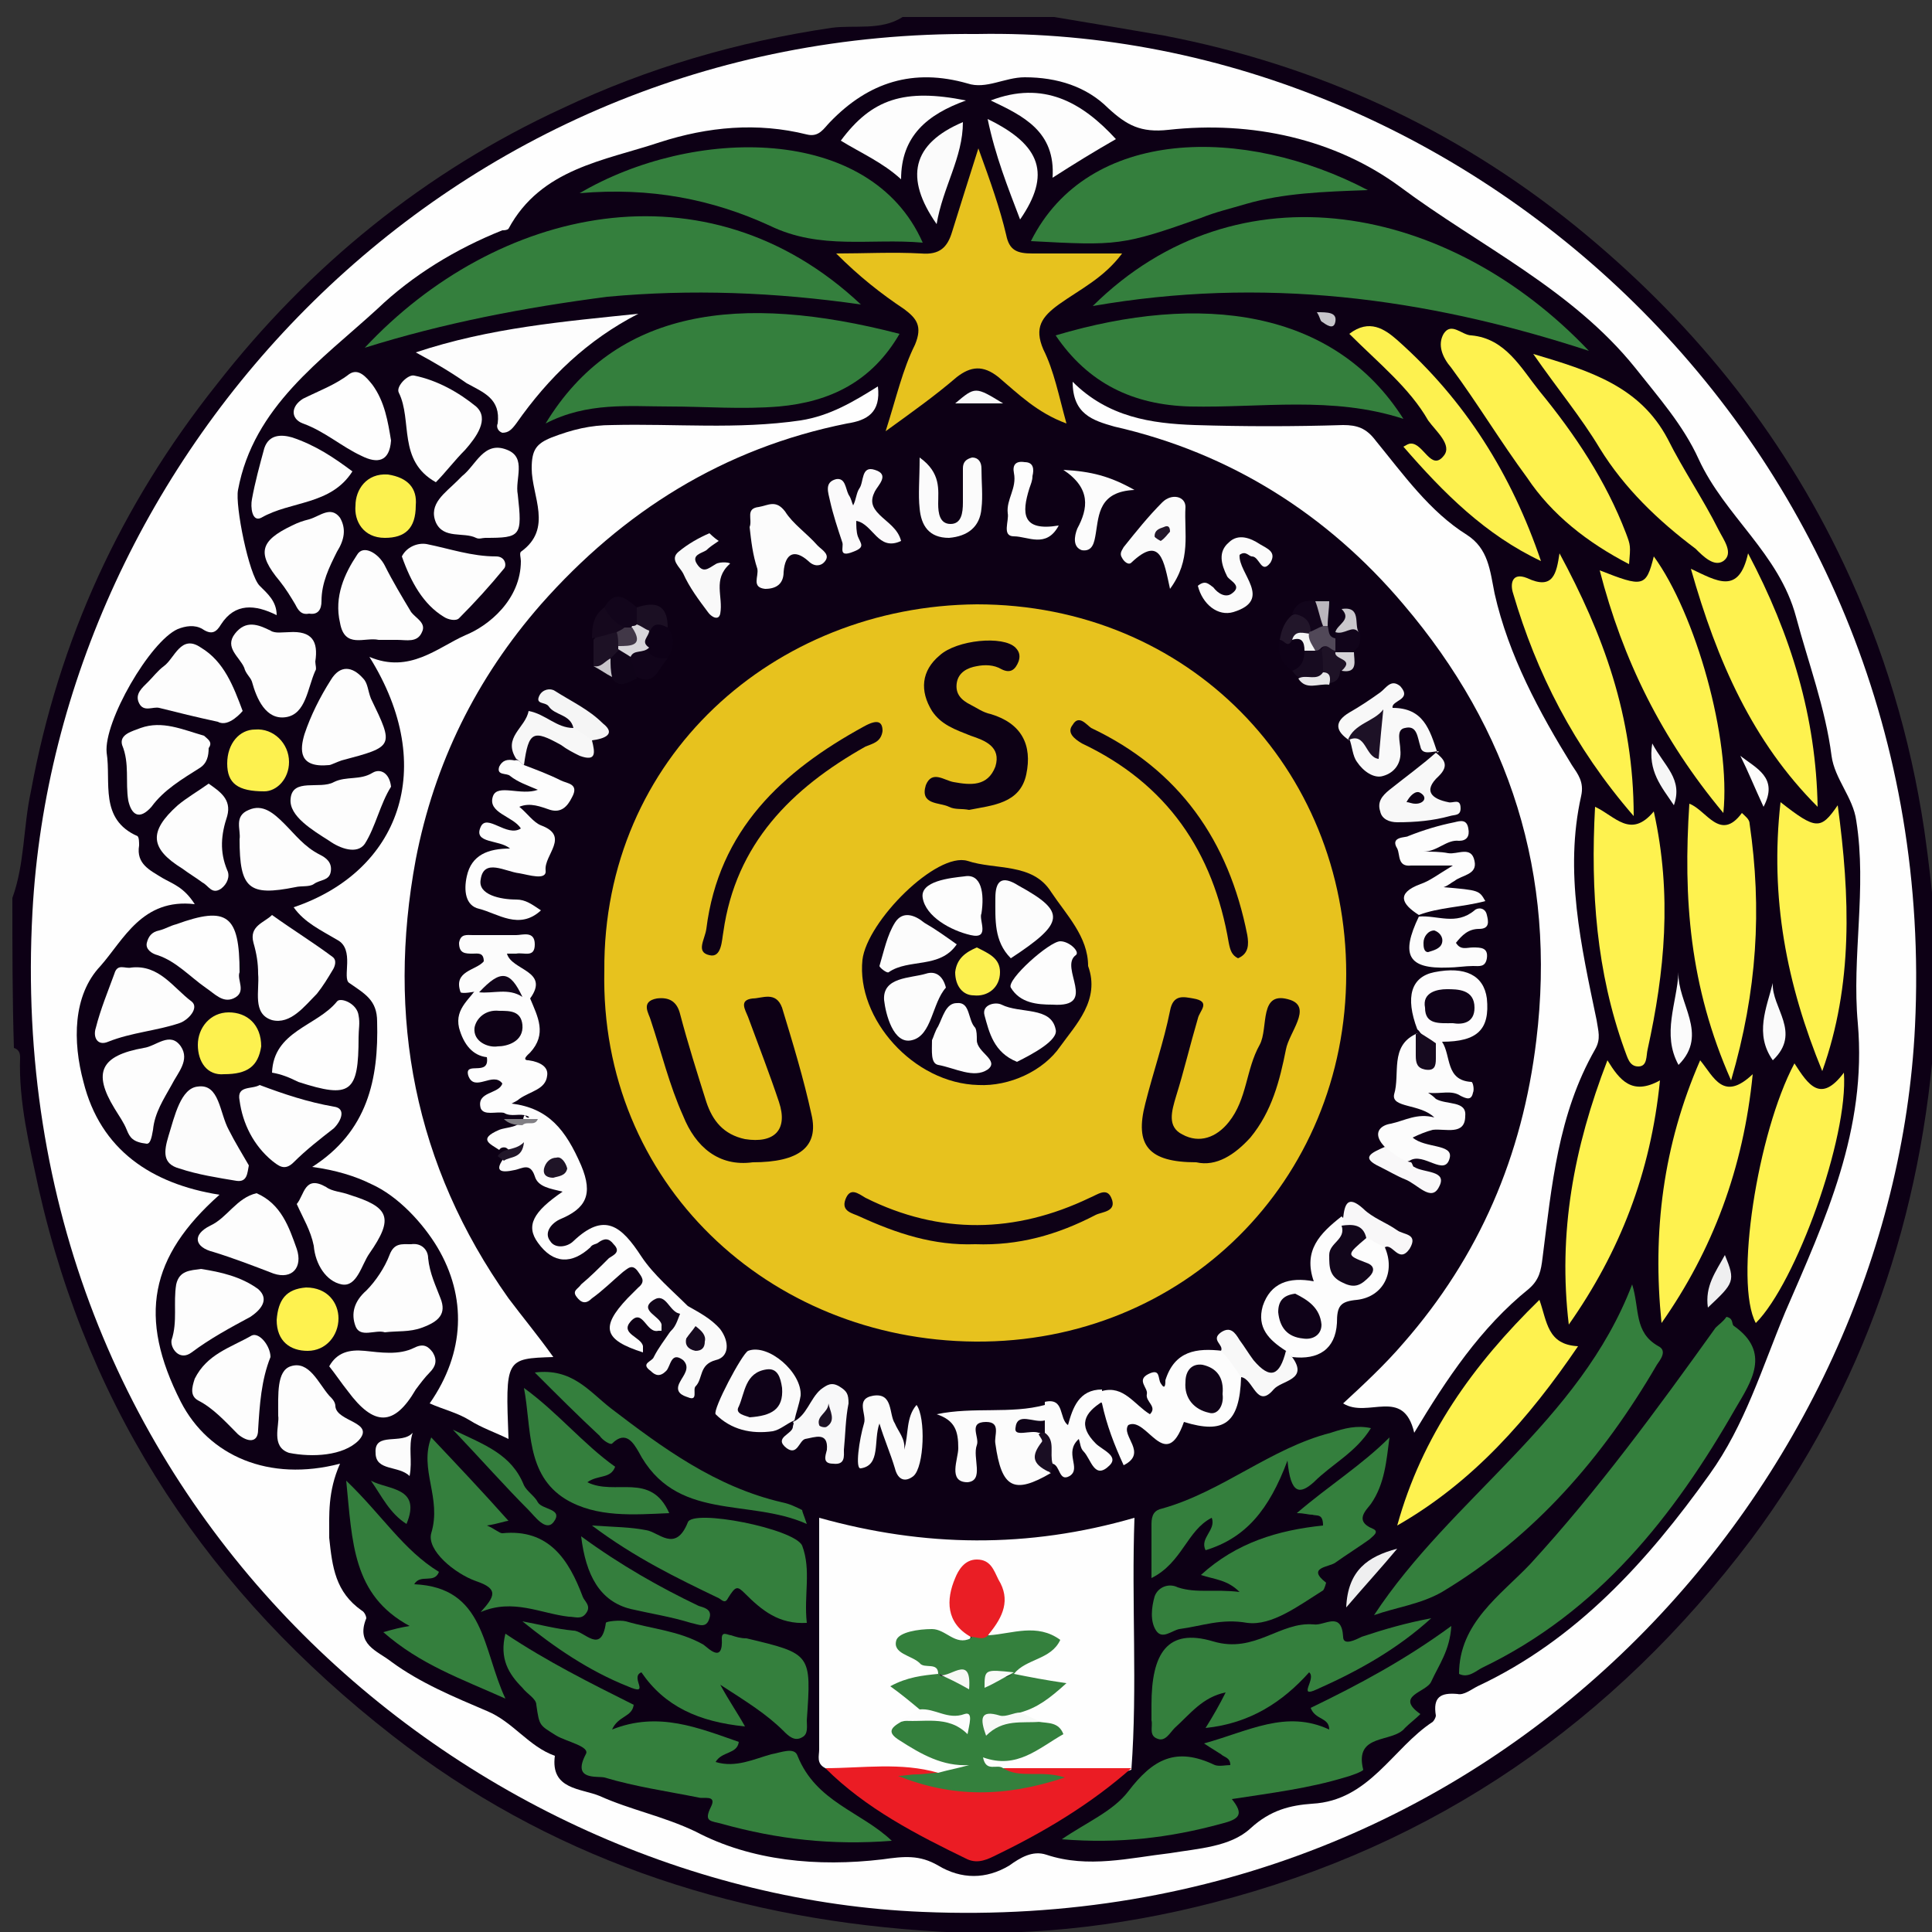 <?xml version="1.0" encoding="utf-8"?>
<!-- Generator: Adobe Illustrator 23.0.0, SVG Export Plug-In . SVG Version: 6.00 Build 0)  -->
<svg version="1.1" id="Layer_1" xmlns="http://www.w3.org/2000/svg" xmlns:xlink="http://www.w3.org/1999/xlink" x="0px" y="0px"
	 viewBox="0 0 125 125" style="enable-background:new 0 0 125 125;" xml:space="preserve">
<rect x="0" y="0" width="125" height="125" fill="#333333" stroke="none"/>
<style type="text/css">
	.st0{fill:#0D0015;}
	.st1{fill:#FEFEFE;}
	.st2{fill:#E7C21E;}
	.st3{fill:#347F3D;}
	.st4{fill:#FDFDFD;}
	.st5{fill:#FEF24F;}
	.st6{fill:#EB1C24;}
	.st7{fill:#FDF14F;}
	.st8{fill:#FCFCFC;}
	.st9{fill:#347E3D;}
	.st10{fill:#FBFBFB;}
	.st11{fill:#FCF14F;}
	.st12{fill:#FAFAFA;}
	.st13{fill:#FDFCFD;}
	.st14{fill:#FBFAFB;}
	.st15{fill:#F8F8F8;}
	.st16{fill:#F8F8F9;}
	.st17{fill:#F9F9F9;}
	.st18{fill:#F7F7F7;}
	.st19{fill:#F8F7F8;}
	.st20{fill:#F5F5F5;}
	.st21{fill:#F9F8F9;}
	.st22{fill:#EFEFF0;}
	.st23{fill:#34783C;}
	.st24{fill:#0E0117;}
	.st25{fill:#1A0E23;}
	.st26{fill:#1B0F23;}
	.st27{fill:#12051B;}
	.st28{fill:#F6F6F6;}
	.st29{fill:#11041A;}
	.st30{fill:#1D1125;}
	.st31{fill:#11051A;}
	.st32{fill:#FDFDFC;}
	.st33{fill:#22162A;}
	.st34{fill:#170B20;}
	.st35{fill:#100419;}
	.st36{fill:#15081D;}
	.st37{fill:#160A1F;}
	.st38{fill:#1E1226;}
	.st39{fill:#0D0016;}
	.st40{fill:#CAC8CC;}
	.st41{fill:#D5D3D7;}
	.st42{fill:#C6C5CA;}
	.st43{fill:#E8E7E9;}
	.st44{fill:#211629;}
	.st45{fill:#817F84;}
	.st46{fill:#C8C5CA;}
	.st47{fill:#BAB6BC;}
	.st48{fill:#0D0116;}
	.st49{fill:#0D0115;}
	.st50{fill:#0E0116;}
	.st51{fill:#34803D;}
	.st52{fill:#EA1E25;}
	.st53{fill:#F7F9F7;}
	.st54{fill:#1F1427;}
	.st55{fill:#100318;}
	.st56{fill:#12061B;}
	.st57{fill:#0F0218;}
	.st58{fill:#0F0318;}
	.st59{fill:#221629;}
	.st60{fill:#1C1124;}
	.st61{fill:#1D1126;}
	.st62{fill:#D8D6DA;}
	.st63{fill:#413747;}
	.st64{fill:#514858;}
	.st65{fill:#FCF050;}
	.st66{fill:#F7F8F5;}
	.st67{fill:#F9FAF8;}
</style>
<g>
	<g>
		<path class="st0" d="M0.8,58.1c0.8-2.2,0.7-4.6,1.2-6.9c1.8-9.8,5.8-18.5,12-26.3C20,17.2,27.5,11.1,36.4,7
			c5.5-2.6,11.3-4.3,17.4-5.2C55.3,1.6,57,2,58.4,1.1c3.3,0,6.5,0,9.8,0c2.4,0.4,4.8,0.8,7.1,1.2c9.9,1.9,18.8,6,26.6,12.3
			c7.4,6,13.3,13.2,17.4,21.9c2.6,5.5,4.3,11.2,5.2,17.2c0.6,4.2,1,8.4,0.7,12.7c-0.8,12.2-4.6,23.4-11.9,33.2
			c-8.9,11.8-20.4,19.8-34.8,23.5c-6.2,1.6-12.6,2.3-18.9,1.8c-12.6-0.9-24.2-4.8-34.2-12.6C13.6,103.1,5.8,91.5,2.5,76.9
			c-0.6-2.8-1.3-5.6-1.2-8.5c0-0.3-0.1-0.5-0.4-0.6C0.8,64.6,0.8,61.3,0.8,58.1z"/>
		<path class="st1" d="M63.2,2.2c32.1-0.6,62.5,27,60.7,64.2c-1.4,29-26.5,58.9-64.2,57.3C30.3,122.5,0,97.2,2.1,59
			C3.7,29.6,28.7,1.9,63.2,2.2z"/>
		<path class="st0" d="M22,94.7c-4.6,1.2-8.5-0.5-10.3-4c-2.8-5.5-2-9.4,2.5-13.4c-4.4-0.7-7.7-2.9-8.8-7.3
			c-0.7-2.6-0.7-5.6,1.1-7.5c1.5-1.7,2.7-4.4,6.1-4c-0.7-1.1-1.4-1.3-2.1-1.7c-0.8-0.5-1.7-0.9-1.5-2.1c0-0.2,0-0.5-0.1-0.6
			c-2.5-1.1-1.7-3.5-2-5.4c-0.2-2,2.8-7.2,4.6-8c0.5-0.2,1.1-0.3,1.6,0c0.6,0.4,0.9,0.2,1.2-0.3c0.9-1.4,2.2-1.3,3.6-0.6
			c0-0.9-0.6-1.4-1.1-1.9c-0.7-0.7-1.6-5.2-1.4-6.2c1-5.4,5.4-8.4,9-11.7c2.3-2.2,5.1-3.9,8.1-5.1c0.1,0,0.3,0,0.4-0.1
			c2.1-3.9,6.2-4.4,9.8-5.6c3.1-1,6.3-1.3,9.5-0.5c0.8,0.2,1.1-0.4,1.5-0.8c2.5-2.6,5.4-3.5,8.9-2.5C63.8,5.8,65,5,66.3,5
			c2.1,0,4,0.6,5.4,2c1.2,1.1,2.1,1.6,3.9,1.4c5.4-0.6,10.8,0.6,15,3.7c5.1,3.8,11.1,6.6,15.2,11.7c1.5,1.9,3.1,3.7,4.1,5.9
			c1.7,3.7,5.2,6.1,6.3,10.2c0.8,3,1.9,5.9,2.3,9c0.2,1.5,1.4,2.7,1.6,4.2c0.7,4.4-0.3,8.8,0.1,13.1c0.6,6.9-2.1,12.7-4.7,18.7
			c-1.5,3.6-2.6,7.3-4.9,10.5c-4,5.6-8.6,10.7-15,13.7c-0.4,0.2-0.9,0.6-1.3,0.5c-1.1-0.1-1.6,0.2-1.4,1.4c0,0.1-0.1,0.3-0.2,0.4
			c-2.6,1.7-4.1,5.1-7.8,5.3c-1.4,0.1-2.7,0.4-4,1.6s-3.4,1.3-5.2,1.6c-2.6,0.3-5.3,1-8,0.1c-0.9-0.3-1.7,0.2-2.4,0.7
			c-1.5,0.9-3.1,0.9-4.6,0c-1.2-0.7-2.2-0.6-3.6-0.4c-4.2,0.5-8.5,0.1-12.1-1.8c-2.1-1-4.2-1.4-6.2-2.3c-1.2-0.5-3.2-0.4-2.9-2.6
			c-1.7-0.6-2.7-2.2-4.4-2.9c-2.1-0.9-4.3-1.8-6.2-3.2c-0.9-0.7-2.3-1.1-1.6-2.8c0-0.1-0.1-0.4-0.3-0.5c-1.7-1.2-1.9-2.8-2.1-4.7
			C21.3,98,21.2,96.5,22,94.7z"/>
		<path class="st2" d="M39.1,62.8C39,49,50.1,39.2,63.2,39.1c13.7,0,23.9,10.6,23.9,23.9c0,13.4-10.5,23.9-24,23.8
			C49.7,86.7,38.8,76.5,39.1,62.8z"/>
		<path class="st1" d="M69.4,24.7c2.3,2.3,5.1,2.7,7.9,2.8c3.2,0.1,6.4,0.1,9.6,0c0.9,0,1.5,0.2,2.1,1c1.8,2.2,3.5,4.6,5.9,6.1
			c1.4,0.9,1.5,2.3,1.8,3.8c0.9,4,2.9,7.7,5,11.1c0.4,0.6,0.8,1.1,0.6,2c-1.1,4.9,0,9.7,1,14.5c0.1,0.7,0.3,1.2-0.1,1.9
			c-2.4,4.2-2.8,8.8-3.4,13.5c-0.1,0.8-0.2,1.4-0.9,2c-3.1,2.5-5.3,5.8-7.4,9.3c-0.7-3-3-0.9-4.6-1.9c1.3-1.2,2.7-2.5,3.9-3.9
			c4.9-5.6,7.7-12.1,8.6-19.6c1.3-10.7-1.7-20.1-8.6-28.2c-4.9-5.8-11.2-9.8-18.7-11.5C70.7,27.2,69.4,26.8,69.4,24.7z"/>
		<path class="st1" d="M35.8,87.8c-3.1,0.1-3.1,0.1-2.9,5.3c-0.8-0.4-1.7-0.7-2.5-1.2s-1.7-0.7-2.6-1.1c2.3-3.3,2.4-6.9,0.5-10.1
			c-0.9-1.5-2.5-3.3-4.3-4.1c-1-0.5-2.3-0.9-3.8-1.1c3.6-2.3,4.3-5.7,4.2-9.4c0-1.4-0.8-1.8-1.8-2.5c-0.5-0.3,0.4-2.2-0.8-2.8
			c-1-0.6-2.1-1.1-2.8-2.1c6.8-2.3,9.4-9,4.9-16.2c2.6,1.1,4.4-0.6,6.2-1.4c1.5-0.6,3.6-2.3,3.6-4.8c0-0.2-0.1-0.5,0-0.6
			c2.1-1.5,0.7-3.6,0.7-5.4c0-1.2,0.3-1.6,1.3-2c1.3-0.5,2.5-0.8,3.9-0.8c4.1-0.1,8.1,0.3,12.2-0.3c1.9-0.3,3.4-1.2,5-2.2
			c0.2,1.7-0.7,2.2-2,2.4c-8,1.6-14.5,5.7-19.8,11.7c-4.2,4.8-6.9,10.3-8.1,16.5c-1.9,10.2-0.1,19.8,6,28.4
			C33.8,85.2,34.8,86.4,35.8,87.8z"/>
		<path class="st1" d="M53.4,114.4c-0.6-0.3-0.4-0.8-0.4-1.2c0-4.9,0-9.9,0-15c6.8,1.9,13.5,2,20.4,0c-0.2,5.5,0.2,10.9-0.2,16.3
			c-2.5,0.9-5.2,0.3-7.7,0.5c-0.3,0-0.7,0-1-0.1c-0.4-0.1-1-0.2-1-0.8c0-0.7,0.6-0.6,1.1-0.6c1,0,1.8-0.3,2.6-0.8
			c0.4-0.3,0.3-0.5-0.1-0.8c-0.5-0.3-1.1-0.4-1.2-1c0.3-0.7,1.2-0.8,1.8-1.5c-0.6-0.4-1.4-0.4-2-0.8c-0.2-0.1-0.2-0.3-0.2-0.5
			c0.4-0.9,1.5-0.8,2-1.6c-1.1-1.1-2.5,0.2-3.6-0.5c-0.4-0.8,0.5-1.5,0.4-2.3s-0.1-1.8-1.1-1.8s-1.1,1-1.2,1.8
			c-0.1,0.9,0.5,1.5,0.8,2.2c-0.2,1-0.9,0.7-1.4,0.5c-0.8-0.2-1.5-0.5-2.4,0c0.3,0.9,1.3,0.9,1.7,1.6c0.1,0.2,0,0.4-0.1,0.5
			c-0.6,0.5-1.3,0.5-2,0.8c0.2,0.6,1,0.8,1,1.4s-0.6,0.8-0.9,1.2c0.5,1.4,1.8,1.4,2.9,1.6c0.4,0.1,1.1-0.2,1.2,0.5
			c0.1,0.7-0.6,0.8-1.1,1s-1,0.2-1.6,0.1C58,114.6,55.6,115.4,53.4,114.4z"/>
		<path class="st2" d="M57.3,27.9c0.7-2.2,1.1-4,1.9-5.6c0.5-1.2,0.1-1.7-0.7-2.3c-1.5-1-2.9-2.1-4.4-3.6c1.8,0,3.7-0.1,5.5,0
			c1.2,0.1,1.7-0.4,2-1.4c0.5-1.6,1-3.2,1.7-5.4c0.8,2.2,1.4,3.9,1.8,5.6c0.2,1,0.7,1.2,1.7,1.2c1.8,0,3.7,0,5.8,0
			c-1.2,1.6-2.7,2.3-4.1,3.3c-1.1,0.8-1.6,1.5-1,2.9c0.7,1.4,1,3,1.5,4.8c-1.9-0.7-3.1-1.9-4.4-3c-1-0.8-1.8-0.7-2.7,0
			C60.5,25.6,59.1,26.6,57.3,27.9z"/>
		<path class="st3" d="M23.6,22.5c8.5-9.1,22.1-12.2,32.1-2.8c-5.6-0.8-11-1-16.4-0.5C33.9,19.9,28.7,20.9,23.6,22.5z"/>
		<path class="st3" d="M102.8,22.7c-10.7-3.5-21.2-4.8-32.1-2.9C80.1,10.5,93.8,13.2,102.8,22.7z"/>
		<path class="st3" d="M111.7,85.2c0.5,0.1,0.3,0.5,0.5,0.6c2.4,1.7,1.1,3.6,0.1,5.3c-4,7-8.9,13.2-16.4,16.8
			c-0.4,0.2-0.9,0.7-1.5,0.4c0-3.3,2.7-5.1,4.6-7.1c4.4-4.8,8.2-10,12-15.3C111.2,85.7,111.5,85.5,111.7,85.2z"/>
		<path class="st3" d="M57.7,119.1c-3.9,0.3-7.4-0.1-11-1.1c-0.7-0.2-1.2-0.1-0.7-1.1c0.4-0.8-0.5-0.5-0.8-0.6
			c-2-0.4-4.1-0.7-6.1-1.3c-0.5-0.1-2.1,0.2-1.2-1.5c0.3-0.5-1.2-0.8-1.9-1.2c-1.1-0.7-1.1-0.6-1.3-2c0-0.4-0.6-0.7-0.9-1.1
			c-0.9-0.9-1.5-1.9-1.1-3.5c2.7,1.8,5.5,3.2,8.3,4.6c-0.1,0.8-1,0.7-1.4,1.6c3-1.2,5.6-0.1,8.2,0.8c-0.1,0.8-1.1,0.6-1.5,1.3
			c1.3,0.4,2.5-0.2,3.6-0.5c0.6-0.1,1.5-0.5,1.7,0.1C52.8,116.6,55.7,117.2,57.7,119.1z"/>
		<path class="st3" d="M58.2,21.6c-1.8,3.1-4.5,4.4-7.8,4.7c-2.4,0.2-4.8,0-7.1,0c-2.6,0-5.3-0.3-8,1.1C39.8,20,47.8,18.9,58.2,21.6
			z"/>
		<path class="st3" d="M84.8,110.5c3.1-1.5,6.1-3.1,9.1-5.3c-0.1,1.6-0.8,2.5-1.3,3.6c-0.3,0.7-2.4,0.9-0.7,2.1
			c-0.3,0.3-0.7,0.6-1,0.9c-0.8,1-3.3,0.3-2.7,2.7c0,0.1-0.8,0.4-1.2,0.5c-2.3,0.7-4.7,1-7.3,1.4c0.8,1,0.5,1.3-0.7,1.6
			c-3.3,0.9-6.6,1.3-10.3,1c1.6-1.1,3.3-1.8,4.3-3.1c1.6-2.1,3.1-2.9,5.6-1.7c0.3,0.1,0.7,0,1,0c0-0.5-0.4-0.5-0.6-0.7
			c-0.3-0.2-0.5-0.3-1.1-0.7c2.9-0.8,5.3-2.2,8.1-0.9C86,111.1,85.1,111.3,84.8,110.5z"/>
		<path class="st3" d="M90.8,27.1c-4.6-1.5-9.2-0.7-13.8-0.8c-3.7-0.1-6.6-1.5-8.7-4.6C77.7,18.9,86.3,20,90.8,27.1z"/>
		<path class="st3" d="M88.9,104.5c5-7.6,13.3-12.5,16.7-21.4c0.5,1.6,0.1,3.1,1.7,4c0.6,0.3,0.1,0.9-0.1,1.2
			c-3.5,6-7.9,11.1-13.9,14.7C91.9,103.8,90.3,104,88.9,104.5z"/>
		<path class="st3" d="M37.5,12.5c7.3-4.3,18.8-4.5,22.2,3.2c-3.4-0.3-6.6,0.5-9.9-1.1C46.1,12.9,42.1,12.1,37.5,12.5z"/>
		<path class="st3" d="M66.7,15.6c3.7-7.4,13.8-7.5,21.8-3.3c-2.9,0.1-5.5,0.2-7.9,0.9c-1,0.3-1.9,0.5-2.9,0.9
			C72.6,15.9,72.3,15.9,66.7,15.6z"/>
		<path class="st4" d="M34.3,64.6c0.5,1.2,1.1,2.3,0,3.5c-0.1,0.1-0.6,0.5-0.1,0.5c0.7,0.1,1.3,0.4,1.2,1c-0.1,0.9-1.1,1-1.8,1.5
			c-0.1,0.1-0.3,0.2-0.5,0.3c2.4,0.3,3.5,1.7,4.5,4c0.8,1.9,0.3,2.8-1.4,3.5c-0.6,0.3-1,0.9-0.6,1.4c0.3,0.5,1.1,0.4,1.5,0
			c2-1.9,3.1-1,4.4,1c0.8,1.2,2,2.2,3,3.2c0.2,0.4,0,0.5-0.3,0.6c-1.1-0.5-1.1,0.4-1.4,1c-0.1,0-0.1,0-0.2,0c-0.8,0.2-1-1.5-1.8-0.6
			c-0.7,0.8,0.7,1,0.8,1.6c0,0.1,0,0.3,0,0.4c-2.5-0.8-2.8-1.6-1-3.5c0.2-0.2,0.5-0.5,0.7-0.7c0.5-0.4,0.2-0.7,0-1
			c-0.4-0.6-0.7-0.2-1,0c-0.7,0.6-1.3,1.2-2,1.7c-0.4,0.4-0.7,0.3-1-0.1s0.1-0.5,0.3-0.8c0.6-0.5,1.2-1.1,1.8-1.7
			c0.3-0.2,0.8-0.4,0.3-0.9c-0.3-0.4-0.6-0.4-1-0.1c-0.1,0.1-0.4,0.1-0.5,0.3c-1.2,1.1-2.4,1.1-3.4-0.3c-0.8-1.1-0.3-2,1.6-3.3
			c-0.8-0.2-1.6-0.3-1.8-1c-0.3-0.9-0.8-0.5-1.3-0.4c-0.9,0.2-1.4,0.1-0.6-0.9c0-0.2,0.4-0.3,0.1-0.5c-0.1-0.1-0.4-0.1-0.5,0.1
			c-0.6-0.4-1.4-0.7,0-1.3c0.5-0.2,1.3-0.1,1.6-0.8c-0.1,0.3,0-0.3,0.1-0.1s0.4,0.1,0.1,0c-0.5-0.2-1,0.1-1.5-0.2
			c-0.5-0.1-1.3,0.2-1.5-0.3c-0.3-1.1,1.2-0.9,1.4-1.6c-0.6-0.8-1.8,0.6-2.2-0.5c-0.3-1,1.4,0.1,1.2-1.2c-0.9-0.1-1.5-0.8-1.8-1.9
			c-0.3-1.3,0.8-1.9,1.3-2.8c0.1-0.1,0.2-0.1,0.2-0.2c0.9-0.4,1.8-0.3,2.7,0.2C34.1,64.3,34.2,64.4,34.3,64.6z"/>
		<path class="st3" d="M41.5,108.2c-0.8,0.3,0.7,1.6-0.9,0.9c-2.5-1-4.7-2.5-6.8-4.2c1.1,0.2,2.2,0.5,3.3,0.6c0.7,0,1.8,1.6,2.1-0.5
			c0-0.1,0.9-0.2,1.3-0.1c1.7,0.5,3.4,0.6,5,1.5c0.3,0.2,1.3,1.3,1.2-0.4c0-0.5,0.4-0.2,0.6-0.2c0.3,0.1,0.6,0.2,1,0.2
			c4.2,1,4.2,1,3.9,5.3c0,0.4,0.1,0.9-0.3,1.1c-0.5,0.3-0.9-0.1-1.2-0.4c-1.1-1.1-2.4-1.9-4.1-3c0.6,1.1,1.1,1.8,1.6,2.7
			C45.2,111.4,43,110.4,41.5,108.2z"/>
		<path class="st3" d="M84.7,108.2c-1.7,1.9-3.8,3.3-6.7,3.6c0.5-0.8,0.9-1.5,1.3-2.3c-1.5,0.3-2.3,1.4-3.3,2.3
			c-0.3,0.3-0.6,0.9-1.1,0.7c-0.6-0.2-0.3-0.8-0.4-1.2c0-0.3,0-0.7,0-1c0-3.3,1-5,4-4.1c2.7,0.8,4.3-1.3,6.5-1.1
			c0.7,0.1,1.8-0.9,1.9,0.8c0,0.6,0.8,0.2,1.2,0c1.5-0.5,2.9-0.9,4.5-1.2c-2.2,2-4.7,3.4-7.4,4.6C83.9,109.9,85.2,108.6,84.7,108.2z
			"/>
		<path class="st3" d="M89.9,93c-0.2,1.5-0.3,3-1.2,4.3c-0.3,0.4-1.1,1.1,0.1,1.6c0.5,0.2,0,0.5-0.2,0.7c-0.7,0.5-1.5,1-2.2,1.5
			c-0.4,0.3-1.9,0.3-0.6,1.3c0,0-0.1,0.4-0.2,0.5c-1.6,1-3.3,2.3-4.9,2.1c-1.7-0.3-2.9,0.2-4.4,0.4c-0.5,0.1-1.1,0.7-1.5,0.1
			s-0.3-1.5-0.1-2.2c0.2-0.6,0.9-0.9,1.5-0.6c1.2,0.4,2.4,0.1,4,0.3c-0.8-0.8-1.6-0.8-2.5-1.1c2.3-2.1,5-2.9,7.9-3.2
			c0-0.8-0.4-0.6-0.7-0.7c-0.3,0-0.5-0.1-1-0.1C86,96.1,88.1,94.8,89.9,93z"/>
		<path class="st5" d="M105.4,36.5c-2.7-1.4-5-3.2-6.6-5.6c-1.7-2.3-3.2-4.8-4.9-7.1c-0.6-0.7-0.9-1.5-0.5-2.2
			c0.5-0.8,1.2,0.1,1.8,0.1c2.2,0.2,3.2,2.1,4.4,3.6c2.3,2.8,4.3,5.8,5.6,9.2C105.5,35.3,105.5,35.3,105.4,36.5z"/>
		<path class="st6" d="M64.9,114.4c2.8,0,5.5,0,8.3,0c-2.6,2.3-5.6,4.1-8.7,5.6c-0.6,0.3-1.2,0.6-1.9,0.3c-3.3-1.6-6.6-3.3-9.2-5.9
			c2.4,0,4.9-0.4,7.3,0.3c-0.3,0.5-0.8,0.5-0.9,0.5c2.4,0.4,5.1,0.2,7.6,0C66.8,114.8,65.5,115.8,64.9,114.4z"/>
		<path class="st5" d="M103.2,52.2c1.3,0.6,2.3,2.1,3.8,0.3c1.2,5.4,0.7,10.4-0.4,15.4c-0.1,0.4,0,1.1-0.6,1.1s-0.7-0.6-0.9-1.1
			C103.3,62.9,102.9,57.7,103.2,52.2z"/>
		<path class="st5" d="M116.1,68.8c0.9,1.4,1.7,2.6,3.2,0.6c0.3,4.2-3.1,13.6-5.7,16.2C112.2,83,113.7,73.3,116.1,68.8z"/>
		<path class="st5" d="M117.9,69.3c-2.3-5.6-3.4-11.2-2.7-17.4c2.3,1.8,2.6,1.8,3.7,0.2C119.7,58,119.9,63.7,117.9,69.3z"/>
		<path class="st5" d="M99.6,84.1c0.5,1.4,0.5,2.9,2.5,3c-3.2,4.7-6.8,8.8-11.7,11.6C92,92.9,95.3,88.3,99.6,84.1z"/>
		<path class="st5" d="M112,69.9c-2.7-6.1-3.1-11.8-2.7-17.9c1.1,0.4,2,2.5,3.4,0.6c0.2,0.2,0.5,0.4,0.5,0.7
			C114,58.8,113.7,64.1,112,69.9z"/>
		<path class="st5" d="M107.4,69.9c-0.6,6-2.6,11.1-5.9,15.8c-0.7-5.9,0.3-11.4,2.5-17.1C104.8,69.9,105.6,70.9,107.4,69.9z"/>
		<path class="st5" d="M100.9,35.8c2.8,5.2,4.8,10.5,4.8,17c-3.9-4.5-6.3-9.3-7.8-14.4c-0.2-0.6-0.1-1.4,0.9-1
			C100.5,38.2,100.7,37.1,100.9,35.8z"/>
		<path class="st5" d="M107.5,85.6c-0.6-5.9,0.1-11.5,2.5-17c0.9,1.1,1.5,2.7,3.4,0.9C112.8,75.6,110.8,80.9,107.5,85.6z"/>
		<path class="st5" d="M109.4,36.8c1.7,0.8,3.1,1.7,3.7-1c2.8,5.3,4.4,10.6,4.5,16.4C113.4,48,111.1,42.8,109.4,36.8z"/>
		<path class="st5" d="M111.5,52.6c-4-4.8-6.5-9.9-8-15.7c2.8,1.1,3,1.1,3.5-0.9C109.7,39.7,112,47.8,111.5,52.6z"/>
		<path class="st3" d="M27.9,93c1.7,1.8,3.4,3.6,5,5.4c-0.2,0-0.7,0.2-1.4,0.3c0.5,0.2,0.8,0.5,1,0.5c3-0.3,4.3,1.7,5.2,4.1
			c0.1,0.3,0.6,0.6,0.2,1.1c-0.3,0.4-0.7,0.2-1.1,0.2c-1.8-0.2-3.6-1.2-5.7-0.3c0.9-1,1.2-1.5-0.3-2c-1.4-0.5-3.2-2-2.9-3.1
			C28.6,96.9,27.1,95.1,27.9,93z"/>
		<path class="st5" d="M99.2,22.9c3.7,1.1,6.9,2.1,8.7,5.5c1,2,2.3,3.9,3.3,5.9c0.3,0.6,1,1.5,0.3,2c-0.6,0.4-1.3-0.3-1.8-0.8
			c-2.4-1.8-4.6-3.9-6.2-6.5C102.3,27,100.8,25.2,99.2,22.9z"/>
		<path class="st3" d="M52.2,105c-1.8,0.1-2.9-0.8-4-1.9c-0.5-0.5-0.6-0.5-1.1,0.3c-0.2,0.4-0.4,0.1-0.6,0c-2.7-1.3-5.4-2.6-8.2-4.7
			c1.5,0.1,2.5,0.1,3.5,0.3c0.8,0.1,1.9,1.5,2.7-0.5c0.3-0.9,6.9,0.4,7.4,1.5C52.5,101.6,52,103.2,52.2,105z"/>
		<path class="st3" d="M24.8,105.6c0.7-0.2,1.1-0.3,1.7-0.4c-3.7-2-3.7-5.4-4.1-9.4c2.3,2.2,3.7,4.5,6,5.9c-0.3,0.8-1.2,0.1-1.6,0.8
			c4.6,0.2,4.4,4.2,5.9,7.4C29.8,108.6,27.2,107.7,24.8,105.6z"/>
		<path class="st7" d="M87.3,21.6c1.3-1,2.3-0.3,3.1,0.4c4.4,3.9,7.4,8.7,9.3,14.3c-3.6-1.7-6.3-4.4-8.9-7.4
			c0.2-0.1,0.3-0.2,0.5-0.2c0.8,0,1.3,1.8,2.1,0.8c0.6-0.7-0.5-1.6-1-2.3C91.2,25.1,89.2,23.5,87.3,21.6z"/>
		<path class="st3" d="M88.7,92.4c-1,1.6-2.5,2.3-3.7,3.5c-0.9,0.8-1.5,0.8-1.7-1.4c-1.2,3.2-2.7,5-5.3,5.8
			c-0.4-0.8,0.7-1.3,0.4-2.1c-1.6,0.8-1.9,2.9-3.9,3.9c0-1.3,0-2.4,0-3.5c0-0.6,0.2-0.9,0.7-1c3.9-1.1,7-3.9,10.9-4.9
			C87,92.4,87.8,92.2,88.7,92.4z"/>
		<path class="st4" d="M26.9,22.8c4.8-1.6,9.6-2,14.4-2.5c-3.3,1.7-5.8,4.1-7.9,7.1c-0.3,0.4-0.5,0.6-0.9,0.6
			c-0.3-0.1-0.4-0.4-0.3-0.6c0.2-1.6-0.9-2-2-2.6C29.2,24.1,28.2,23.5,26.9,22.8z"/>
		<path class="st4" d="M33.9,49.5c0.8,0.3,1.6,0.6,2.4,1c0.4,0.2,1.2,0.2,0.7,1.1c-0.3,0.6-0.7,1-1.4,0.8c-0.6-0.2-1.3-0.5-2-0.2
			c0.5,0.4,0.9,1,1.4,1.2c1.9,0.7,0.2,1.9,0.3,2.9c0.1,0.7-1.1,0.3-1.7,0.2c-0.9-0.1-2.3-1-2.5,0.4c-0.2,1,1.3,1.3,2.3,1.3
			c0.6,0,1,0.3,1.6,0.7c-1.4,1.3-2.8,0.2-4-0.1c-0.9-0.2-1-1.2-0.8-2.1c0.3-1.4,1.4-1.8,2.8-1.8c-0.7-0.6-2.4-0.3-1.9-1.4
			c0.4-0.9,1.7,0.7,2.6,0.1c-0.5-0.8-2.2-1-1.8-2.1c0.3-0.8,1.8,0,2.9-0.4c-0.7-0.3-1.3-0.5-1.8-0.9c-0.2-0.2-0.9,0-0.7-0.6
			c0.2-0.4,0.5-0.5,1-0.4C33.6,49.1,33.7,49.4,33.9,49.5z"/>
		<path class="st3" d="M38,95.9c1.8,0.9,4.1-0.7,5.3,2C41,98,38.6,98.2,36.6,97c-2.6-1.6-2.2-4.6-2.7-7.2c2.2,1.6,3.8,3.6,5.9,5.1
			C39.5,95.7,38.7,95.4,38,95.9z"/>
		<path class="st3" d="M52.2,98.6c-3.8-1.7-8.5-0.1-10.9-4.7c-0.3-0.5-0.8-1.4-1.7-0.5c-0.1,0.1-0.6-0.2-0.8-0.5
			c-1.4-1.3-2.7-2.6-4.2-4.1c2.4-0.3,3.5,1.2,4.9,2.3c3.4,2.6,6.8,5.1,11.1,6.1c0.5,0.1,0.9,0.3,1.3,0.5C51.9,97.8,52,98,52.2,98.6z
			"/>
		<path class="st4" d="M80.3,89.1c-0.1,3-1.1,3.7-3.7,2.9c-1.2,3.4-2.4-0.4-3.6,0.2c-0.5,0.7,1.3,1.8-0.3,2.6
			c-0.6-1.3-1.1-2.6-1.4-4c-0.2-0.3-0.2-0.5,0-0.8c1.4-0.4,2.1,0.9,3.1,1.5c0.5-0.5-0.3-0.8-0.2-1.3c0.1-0.4-0.7-0.9,0.1-1.3
			c0.8-0.4,0.6,0.3,0.8,0.6c0.3,0.5,0.3,0,0.3-0.2c0.6-1.9,2-2.1,3.7-1.9C79.9,87.7,80.5,88.1,80.3,89.1z"/>
		<path class="st4" d="M89.6,80.7c0.7,1.6-0.1,3.2-1.8,3.4c-1.1,0.1-1.3,0.4-1.3,1.5c-0.1,1.7-1.2,2.4-2.9,2.2
			c-0.2-0.1-0.3-0.2-0.4-0.4c-1.1-0.7-1.9-1.5-1.5-2.9c0.5-1.5,1.7-1.9,3.3-1.6c-0.7-2,0.4-3.1,1.8-4.2c0.1,0.1,0.3,0.3,0.3,0.5
			c0.1,0.6-0.2,1-0.4,1.5c-0.3,0.8-0.1,1.4,0.9,1.7c-0.9-1.2-0.9-2.1,0.6-2.6C88.8,80,89.5,80,89.6,80.7z"/>
		<path class="st8" d="M93.3,67.4c0.6,0.9,0.2,2.5,1.9,2.6c0.1,0,0.2,0.5,0.1,0.7c-0.1,0.5-0.4,0.4-0.8,0.2
			c-0.6-0.4-1.3-0.1-2.1-0.2c0.3,0.2,0.4,0.3,0.5,0.4c0.7,0.4,2,0.1,1.9,1.1c0,1.3-1.3,0.8-2.1,0.9c-0.4,0.1-0.9,0.3-1.3,0.5
			c0.8,0.7,2.6,0.4,2.4,1.3c-0.3,1.3-1.7-0.4-2.6,0.2c-1,0.4-1.2-0.5-1.7-1c-0.7-0.8-0.2-1.3,0.5-1.4c0.9-0.2,1.7-0.7,2.8-0.4
			c-0.9-0.9-2.8-0.6-2.6-1.5c0.4-1.3-0.3-3.1,1.4-3.9c0.6-0.4,0.1,1.8,1.1,0.5C93,67.3,93.2,67.3,93.3,67.4z"/>
		<path class="st4" d="M31.4,34.8c-0.2,0-0.4,0.1-0.6,0c-0.8-0.4-2.1,0.1-2.6-1c-0.5-1.2,0.6-1.9,1.4-2.7c0.1-0.1,0.2-0.2,0.3-0.3
			c0.9-0.7,1.4-2.3,2.9-1.7c1.3,0.5,0.5,1.9,0.7,2.9C33.8,34.7,33.7,34.8,31.4,34.8z"/>
		<path class="st4" d="M19.2,77.9c0.5-0.6,0.5-1.9,1.9-1.1c0.4,0.3,1,0.3,1.5,0.5c2.6,0.8,2.9,1.5,1.3,3.8c-0.5,0.7-0.8,2.2-1.8,2
			s-1.7-1.3-1.8-2.5C20.1,79.6,19.6,78.8,19.2,77.9z"/>
		<path class="st4" d="M24.9,86.2c-0.6-0.2-1.6,0.4-1.9-0.4s-0.1-1.6,0.7-2.3c0.6-0.6,1.2-1.5,1.5-2.3s0.8-0.7,1.4-0.7
			c0.7-0.1,1.1,0.4,1.1,0.9c0.1,1,0.5,1.8,0.8,2.6c0.4,1-0.1,1.5-1.2,1.9C26.5,86.2,25.7,86.1,24.9,86.2z"/>
		<path class="st4" d="M17.6,59.2c1.4,1,2.7,1.8,3.9,2.7c0.3,0.2,0.2,0.6,0,0.9c-0.3,0.5-0.6,1-1,1.5c-0.8,0.8-1.7,2-2.9,1.7
			c-1.3-0.4-0.8-1.9-0.9-3c0-0.7-0.1-1.3-0.3-2C16.1,59.9,17.1,59.7,17.6,59.2z"/>
		<path class="st4" d="M21.3,49.5c-2,0.2-1.9-1-1.6-2c0.4-1.2,1-2.4,1.7-3.5c0.6-1,1.4-0.9,2.1-0.1c0.3,0.3,0.3,0.8,0.5,1.3
			c1.5,3.1,1.5,3.1-1.9,4C21.8,49.3,21.4,49.5,21.3,49.5z"/>
		<path class="st4" d="M28.2,31.2c-2.5-1.4-1.5-4-2.4-5.8c-0.2-0.4,0.6-1.2,1-1.1c1.5,0.3,2.9,1.1,4,2c0.9,0.8,0,2-0.7,2.8
			C29.4,29.8,28.8,30.6,28.2,31.2z"/>
		<path class="st4" d="M20.4,42.8c0,0.2,0.1,0.5,0,0.6c-0.5,1.1-0.6,2.8-1.9,3s-1.9-1.2-2.2-2.3c-0.1-0.3-0.4-0.5-0.5-0.9
			c-0.3-0.7-1.3-1.3-0.6-2.2s1.5-0.6,2.3-0.2c0.3,0.2,0.8,0.1,1.2,0.1C20.2,40.8,20.6,41.5,20.4,42.8z"/>
		<path class="st1" d="M17.6,69.4c0.1-2.7,2.9-3,4.2-4.6c0.2-0.3,1.3,0.1,1.4,0.9c0.1,0.5,0,0.9,0,1.4c0,3.6-0.5,4-3.9,2.9
			C18.7,69.7,18.2,69.5,17.6,69.4z"/>
		<path class="st1" d="M15.5,62.9c-0.2,0.5,0.5,1.3-0.4,1.7c-0.7,0.3-1.2-0.3-1.8-0.7c-1-0.7-1.9-1.7-3.1-2.1
			c-0.4-0.1-0.8-0.4-0.7-0.8c0.1-0.4,0.3-0.7,0.8-0.8c0.4-0.1,0.7-0.3,1.1-0.4C14.7,58.6,15.5,59.2,15.5,62.9z"/>
		<path class="st4" d="M20,39.7c-0.5,0.1-0.7-0.2-0.9-0.6c-0.3-0.5-0.6-1-1-1.5c-1.5-1.8-1.3-2.6,0.8-3.6c0.4-0.2,0.7-0.3,1.1-0.4
			c0.7-0.2,1.4-0.9,2-0.1c0.4,0.7,0.3,1.4-0.2,2.2c-0.5,1-1,2-1,3.2C20.8,39.4,20.6,39.8,20,39.7z"/>
		<path class="st8" d="M16.1,75.4c-0.1,0.5-0.1,1.1-0.8,1c-1.2-0.2-2.5-0.4-3.7-0.8c-1.1-0.3-1-1.1-0.7-2.1c0.4-1.3,0.8-3.1,1.9-3.2
			c1.4-0.2,1.4,1.7,2,2.8C15.2,73.9,15.7,74.7,16.1,75.4z"/>
		<path class="st4" d="M24.5,41.4c-0.9-0.2-2.2,0.6-2.5-1.1c-0.4-1.7,0.3-3.2,1.1-4.4c0.4-0.7,1.4-0.1,1.8,0.7c0.5,1,1.1,2,1.7,3
			c0.3,0.4,1,0.7,0.7,1.3c-0.3,0.7-1,0.5-1.6,0.5C25.2,41.4,24.9,41.4,24.5,41.4z"/>
		<path class="st4" d="M13.5,48.4c0,0.5-0.1,1-0.6,1.3c-1.1,0.7-2.3,1.4-3.1,2.5c-0.8,0.9-1.3,0.5-1.5-0.4c-0.2-1.2,0.1-2.4-0.4-3.6
			c-0.2-0.7,0.7-0.9,1.2-1.1c1.4-0.5,2.7,0.1,4.1,0.5C13.4,47.8,13.8,48,13.5,48.4z"/>
		<path class="st4" d="M15.5,54.3c0.1-0.6-0.4-1.5,0.6-1.9c0.9-0.4,1.6,0.2,2.3,0.9c0.7,0.7,1.3,1.5,2.3,2c0.4,0.2,0.8,0.5,0.7,1.1
			c-0.1,0.6-0.7,0.5-1.1,0.8c-0.3,0.2-0.8,0.1-1.2,0.2C16.1,58,15.5,57.5,15.5,54.3z"/>
		<path class="st4" d="M22.8,30.5c-1.4,2.2-4,1.9-5.9,3c-0.6,0.3-0.7-0.7-0.6-1.2c0.2-1.1,0.5-2.2,0.8-3.3c0.3-0.9,1.1-0.9,1.8-0.7
			C20.4,28.8,21.6,29.6,22.8,30.5z"/>
		<path class="st4" d="M9.5,74c-0.9-0.1-1.1-0.4-1.3-0.9s-0.5-0.9-0.8-1.4c-1.4-2.3-0.9-3.4,1.9-3.9c0.8-0.1,1.7-1.1,2.4-0.1
			c0.6,0.9-0.2,1.7-0.6,2.5c-0.5,0.9-1.1,1.8-1.2,2.9C9.8,73.7,9.7,74,9.5,74z"/>
		<path class="st4" d="M17.5,87.8c-0.6,1.5-0.7,3.1-0.8,4.7c0,0.9-0.7,0.8-1.3,0.3c-0.8-0.8-1.6-1.7-2.6-2.2
			c-0.5-0.3-0.4-0.8-0.2-1.4c0.8-1.6,2.3-2,3.7-2.8C16.8,86.2,17.5,87.1,17.5,87.8z"/>
		<path class="st1" d="M25.3,28.5c-0.1,1.4-0.9,1.5-1.9,1c-1.3-0.6-2.4-1.6-3.8-2.1c-0.8-0.3-0.8-1.1,0-1.6c1-0.5,2.1-0.9,3-1.6
			c0.6-0.4,1.1,0.2,1.5,0.7C24.9,26,25.1,27.3,25.3,28.5z"/>
		<path class="st4" d="M16.6,77.2c1.6,0.7,2.1,2.2,2.6,3.6c0.4,1.2-0.3,2-1.5,1.6c-1.3-0.5-2.6-1-3.9-1.4c-1.2-0.3-1.4-1.1-0.2-1.7
			C14.7,78.8,15.3,77.5,16.6,77.2z"/>
		<path class="st4" d="M14.1,46.7c-1.4-0.3-2.6-0.6-3.8-0.9c-0.4-0.1-1,0.3-1.3-0.3s0.2-1,0.6-1.4c0.3-0.3,0.6-0.7,1-1
			c0.7-0.5,1.1-2.1,2.4-1.2c1.5,0.9,2.1,2.5,2.7,4.1C15.7,46,14.8,47.1,14.1,46.7z"/>
		<path class="st4" d="M18,91.6c0-1.4-0.1-2.9,0.8-3.2c1.2-0.4,1.8,1.1,2.5,1.9c0.2,0.2,0.4,0.4,0.4,0.7c0.1,1,2.6,1,1.5,2.2
			c-1,1-3,1.1-4.5,0.8C17.5,93.6,18.1,92.2,18,91.6z"/>
		<path class="st4" d="M25.3,50.9c-0.7,1.1-1,2.6-1.7,3.7c-0.5,0.7-1.6,0.3-2.3-0.2c-1.1-0.7-2.6-1.6-2.5-2.7
			c0.1-1.4,1.9-0.6,2.8-1.1c0.8-0.4,1.7-0.1,2.5-0.6C24.6,49.7,25.2,50,25.3,50.9z"/>
		<path class="st4" d="M16.8,70.2c1.6,0.6,3.1,1.1,4.8,1.4c0.8,0.1,0.5,0.9,0,1.4c-0.9,0.7-1.8,1.4-2.6,2.2c-0.6,0.6-1,0.2-1.4-0.1
			c-1.2-1-1.9-2.4-2.1-3.9C15.3,70.2,16.3,70.5,16.8,70.2z"/>
		<path class="st4" d="M8.5,62.6c1.8-0.2,2.7,1.3,3.9,2.2c0.5,0.4-0.2,1.2-0.8,1.4c-1.5,0.5-3.1,0.6-4.6,1.2c-0.7,0.3-1-0.3-0.8-0.9
			C6.5,65.3,7,64.1,7.4,63C7.6,62.3,8.1,62.7,8.5,62.6z"/>
		<path class="st4" d="M13.5,50.7c0.7,0.5,1.5,1,1.2,2.1c-0.4,1.2-0.5,2.3,0,3.5c0.2,0.4,0,0.9-0.4,1.2c-0.6,0.4-0.8-0.2-1.2-0.4
			c-0.4-0.3-0.9-0.6-1.3-0.9c-2.1-1.3-2.2-2.4-0.3-4.1C12.1,51.6,12.8,51.2,13.5,50.7z"/>
		<path class="st4" d="M13,82.1c1.3,0.2,2.6,0.5,3.7,1.3c0.8,0.7,0.1,1.4-0.5,1.8c-1.3,0.7-2.6,1.4-3.8,2.3
			c-0.8,0.6-1.4-0.3-1.3-0.8c0.4-1.2,0.1-2.4,0.3-3.6C11.6,82.2,12.3,82.2,13,82.1z"/>
		<path class="st4" d="M21.3,88.4c0.5-0.9,1.3-1.1,2.3-1s2.2,0.3,3.2-0.2c0.6-0.3,0.9-0.1,1.2,0.3c0.3,0.5,0.2,0.9-0.2,1.3
			c-0.3,0.3-0.6,0.7-0.9,1.1c-1.4,2.4-2.7,2.4-4.4,0.1C22.1,89.5,21.7,88.9,21.3,88.4z"/>
		<path class="st4" d="M26,36c0.3-0.6,1-0.9,1.6-0.8c1.5,0.3,2.9,0.8,4.5,0.8c0.6,0,0.7,0.6,0.5,0.8c-0.9,1.1-1.9,2.2-2.9,3.2
			c-0.2,0.2-0.7,0.1-1-0.1C27.4,39.1,26.6,37.7,26,36z"/>
		<path class="st8" d="M68,95.3c-2.4,1.4-3.2,1-3.6-1.9c-0.1-0.5,0.4-1.4-0.6-1.4c-1.2,0-0.4,1-0.6,1.5c-0.3,0.8,0.5,2.3-0.6,2.4
			c-1.3,0-0.6-1.5-0.6-2.2c0-1.1-0.2-1.8-1.4-2.2c2.4-0.5,4.8,0,7-0.6c0.3,0.3,0.3,0.7,0.2,1.1c0.1,0.4-1.1,0.2-0.4,0.8
			c0.1,0.2,0.3,0.4,0.3,0.5C67.4,94.2,67.4,94.7,68,95.3z"/>
		<path class="st4" d="M62.5,6.5c-2.5,0.9-4.2,2.3-4.2,5.1c-1.2-1.1-2.6-1.7-3.9-2.5C56.4,6.4,58.5,5.7,62.5,6.5z"/>
		<path class="st4" d="M64.1,6.5C67.5,5.2,70,6.6,72.2,9c-1.4,0.8-2.7,1.6-4.1,2.5C68.3,8.5,66.2,7.5,64.1,6.5z"/>
		<path class="st4" d="M91.8,59.2c-1.1-0.7-1.5-1.4,0.1-2C92.5,57,93,56.6,94,56c-1.2,0-2,0-2.7,0c-0.9,0.1-0.7-0.7-0.9-1.1
			c-0.5-0.8,0.6-0.7,0.7-0.8c1-0.4,2-0.7,3-0.9c0.4-0.1,0.8-0.2,0.9,0.4c0.1,0.5-0.1,0.8-0.6,0.8c-0.8-0.1-1.4,0.7-2.3,0.7
			c0.5,0,1.1,0,1.6,0.1c0.6,0.1,1.5-0.5,1.7,0.5c0.2,0.9-0.8,0.9-1.3,1.3c-0.2,0.1-0.4,0.3-0.7,0.4c2.3,0.2,2.3,0.2,2.7,0.9
			C94.6,58.7,93.1,58.7,91.8,59.2L91.8,59.2z"/>
		<path class="st9" d="M37.6,99.4c2.6,1.9,5.1,3.3,7.6,4.5c0.3,0.1,0.9,0.2,0.7,0.8c-0.2,0.7-0.7,0.4-1.2,0.3
			c-1.3-0.4-2.6-0.6-3.9-0.9C38.8,103.6,37.9,101.9,37.6,99.4z"/>
		<path class="st10" d="M51.4,91.9c-0.5,0.2-0.9,0.6-1.4,0.7c-1.4,0.2-2.7-0.1-3.7-1.1c-0.2-0.3,1.7-3.9,2.1-4.1
			c1.3-0.5,3.5,1.4,3.4,2.9C51.7,90.9,51.5,91.4,51.4,91.9C51.3,92,51.4,91.9,51.4,91.9z"/>
		<path class="st8" d="M48.5,34.1c0.2-0.5-0.3-1.2,0.6-1.3c0.6-0.1,1.1-0.5,1.7,0.3c0.5,0.8,1.4,1.4,2.1,2.2
			c0.3,0.3,0.9,0.6,0.4,1.1c-0.2,0.2-0.6,0.3-1-0.1c-0.9-0.8-1.5-0.5-1.6,0.7c0,0.8-0.5,1.1-1.2,1.1c-0.9-0.1-0.4-0.8-0.5-1.3
			C48.7,35.9,48.6,35,48.5,34.1z"/>
		<path class="st10" d="M58.5,93.8c0.3-1,0.1-2.1,0.8-2.9c0.6,0.8,0.5,4-0.2,4.6c-0.5,0.4-1,0.3-1.2-0.5c-0.3-1-0.7-1.9-1-2.9
			c-0.4,1.1,0.1,2.7-1.2,2.9c-0.4,0.1-0.1-1.9,0.2-2.9c0.2-0.6-0.6-1.6,0.6-1.8c1.3-0.2,1,1.2,1.4,1.8
			C58.1,92.6,58.6,93.1,58.5,93.8z"/>
		<path class="st11" d="M26.9,32.7c0,1.5-0.7,2.1-2,2.1c-1.4,0-2-1.1-1.9-2.1c0-1,0.7-2.1,2.1-2C26.4,30.9,27,31.6,26.9,32.7z"/>
		<path class="st8" d="M34.3,64.6c-0.2,0-0.4,0-0.6-0.1c-0.8-1.1-1.8-1-2.8-0.3l0.1-0.1c-0.4,0.1-1.1,0.2-1.2,0.1
			c-0.5-1.4,1-1.4,1.5-2c0-0.6-0.4-0.5-0.7-0.5c-0.5,0-0.9,0-0.9-0.7c0.1-0.6,0.5-0.5,0.9-0.5c0.9,0,1.9,0,2.8,0
			c0.4,0,1.2-0.3,1.2,0.6c0,0.9-0.7,0.5-1.2,0.6c-0.2,0-0.4,0-0.6,0C33.1,62.8,35.6,62.8,34.3,64.6z"/>
		<path class="st12" d="M44,85c0.2-0.2,0.3-0.3,0.5-0.5c0.7,0.4,1.5,0.8,2.1,1.5c0.6,0.8,0.6,1.8-0.3,2c-1.1,0.3-0.8,1.2-1.3,1.7
			c-0.2,0.2,0.2,1-0.5,0.7c-0.3-0.1-0.9-0.3-0.5-1c0.2-0.4,0.7-0.9,0.2-1.4c-0.8-0.6-0.8,0.4-1.1,0.7c-0.4,0.4-0.7,0.3-1,0
			c-0.7-0.5,0.1-0.6,0.2-0.9c0.3-0.6,0.7-1.1,1.1-1.7C43.2,85.6,43.4,85.2,44,85z"/>
		<path class="st7" d="M17.1,51.2c-1.7,0-2.4-0.5-2.4-1.8s0.8-2.2,1.8-2.2c1.2-0.1,2.2,0.9,2.2,2.1C18.7,50.4,17.9,51.2,17.1,51.2z"
			/>
		<path class="st13" d="M93.3,67.4c-0.1,0-0.3,0-0.4,0c-0.8,0.3-0.8-0.5-1.2-0.8c-0.8-2.1-0.4-3.4,1.1-3.7c2-0.4,3.2,0.2,3.4,1.7
			C96.4,66.6,95.6,67.4,93.3,67.4z"/>
		<path class="st7" d="M14.5,69.5c-1.1,0.1-1.7-0.8-1.7-1.9s0.8-2.1,2-2.1s2.1,0.8,2.1,2.2C16.7,69,16,69.5,14.5,69.5z"/>
		<path class="st5" d="M19.8,83.3c1.4,0,2.1,1,2.1,2c0,1.1-0.8,2.1-2,2.1c-1.1,0-2-0.6-2-2C18,84.1,18.5,83.4,19.8,83.3z"/>
		<path class="st8" d="M91.8,59.3c1.2-0.1,2.4,0.6,3.6-0.4c0.2-0.2,0.7-0.2,0.8,0.3c0.1,0.4,0.2,0.9-0.5,0.9s-1.1,0.4-1.5,0.9
			c0.3,0.5,0.7,0.3,1.1,0.3c0.5,0,1,0,0.9,0.7c-0.1,0.6-0.5,0.5-0.9,0.5c-0.5,0-1.1,0.1-1.6,0.1C91.1,62.7,90.6,61.8,91.8,59.3
			C91.8,59.2,91.8,59.3,91.8,59.3z"/>
		<path class="st10" d="M59.5,29.6c1.4,1,1.2,2.1,1.2,3c0,0.6,0.1,1.3,0.8,1.3s0.8-0.7,0.8-1.4s0-1.5,0-2.2c0-0.4,0.2-0.6,0.6-0.7
			c0.4,0,0.6,0.3,0.6,0.7c0,0.9,0.1,1.8,0,2.6c-0.1,1.2-0.9,1.8-2.1,1.9c-1.3,0-1.8-0.8-1.9-1.9C59.4,32,59.5,31,59.5,29.6z"/>
		<path class="st14" d="M55.2,32.7c0.2-0.4,0.2-0.8,0.4-1.1c0.3-0.4,0.1-1.5,1-1.2c1,0.3,0.2,1,0,1.4c-0.3,0.6-0.2,1,0.3,1.5
			s1.2,0.9,1.4,1.7c-1.5,0.7-1.8-1.1-2.9-1.3c0,0.3,0,0.7,0.1,1c0.2,0.5,0.5,0.7-0.3,1c-1,0.4-0.6-0.3-0.7-0.6
			c-0.3-0.9-0.6-1.8-0.8-2.7c-0.1-0.5-0.4-1.2,0.4-1.4c0.6-0.1,0.6,0.6,0.8,1C55.1,32.3,55.1,32.5,55.2,32.7z"/>
		<path class="st15" d="M92.9,48.7c0.5,0.4,0.9,0.8,0.2,1.5c-1.1,1-0.4,1.5,0.6,1.7c0.3,0.1,0.8-0.3,0.8,0.4c0,0.5-0.4,0.4-0.7,0.5
			c-1.1,0.3-2.2,0.4-3.4,0.4c-0.5,0-1-0.2-1.1-0.7c-0.2-0.6,0.1-1,0.6-1.4C90.9,50.3,92,49.5,92.9,48.7L92.9,48.7z"/>
		<path class="st8" d="M67.6,91.9c0-0.4,0-0.8,0-1.2c1.3-0.3,0.9,1.1,1.5,1.5c0.3-1.1,0.7-2.3,2.2-2.3c0,0.3,0,0.5,0,0.8
			c-1.1,0.7-1.6,1.5-0.4,2.7c0.4,0.4,1.5,0.8,0.9,1.4c-1,1-1.2-0.4-1.7-0.9c-0.2-0.2-0.2-0.5-0.3-0.8c-1,0.9,0.2,1.9-0.6,2.4
			c-0.7,0.4-0.6-0.7-1.1-0.8c-0.7-0.5,0-1.4-0.5-1.9C67.4,92.5,67.4,92.2,67.6,91.9z"/>
		<path class="st10" d="M75.7,38.1c-0.4-1.8-0.6-3.5-2.5-1.7c-0.2,0.2-0.5-0.1-0.6-0.3c-0.2-0.3,0-0.5,0.1-0.7c0.8-1,1.6-2,2.5-2.9
			c0.6-0.6,1.5-0.4,1.5,0.3C76.6,34.5,77.1,36.2,75.7,38.1z"/>
		<path class="st10" d="M60.6,14.5c-2.1-3-1.6-5.2,1.7-6.6C62.3,10.2,61,12.1,60.6,14.5z"/>
		<path class="st4" d="M63.9,7.7c3.5,1.7,4.1,3.6,2.1,6.5C65.2,12.1,64.4,10.1,63.9,7.7z"/>
		<path class="st16" d="M51.3,92c0.9-0.4,1.1-1.5,1.8-2.1c0.4-0.3,0.7-0.5,1.2-0.2s0.6,0.5,0.6,1.1c-0.2,1-0.2,2-0.3,3
			c0,0.4,0.1,1-0.7,0.9c-0.7,0-0.5-0.5-0.4-0.9c0.1-1.2-0.8-0.8-1.4-0.7c-0.4,0.1-0.5,1.1-1.2,0.6c-0.9-0.7,0.4-0.9,0.4-1.4
			C51.3,92.2,51.4,92.1,51.3,92C51.4,91.9,51.3,92,51.3,92z"/>
		<path class="st17" d="M90.1,45.8c2,0,2.4,1.4,2.9,2.9l0.1-0.1c-0.4,0-1.1,0.3-1.2-0.3c-0.2-0.6-0.2-1.4-1-1.2
			c-0.6,0.1-0.3,0.9-0.3,1.4c0.1,0.9-0.4,1.5-1.1,1.7c-0.6,0.2-1.3-0.3-1.7-0.9c-0.3-0.4-0.3-1-0.5-1.5c0.1-0.1,0.1-0.1,0.2-0.2
			c1.9,0.7,1.3-1.4,2.1-1.9C89.7,45.7,89.9,45.7,90.1,45.8z"/>
		<path class="st10" d="M77.5,37.9c0.5-0.4,0.7-0.1,1,0.1c0.3,0.4,0.8,0.7,1.2,0.4c0.7-0.5-0.1-0.8-0.3-1.1
			c-0.4-0.8-0.6-1.6,0.1-2.2c0.6-0.6,1.4-0.3,2,0.1c0.5,0.3,1.1,0.5,0.7,1.2C81.6,37.2,81.5,36,81,36c-0.2,0-0.4-0.4-0.8-0.1
			c-0.1,1.2,2.2,2.9-0.4,3.7C78.8,39.9,77.8,39.1,77.5,37.9z"/>
		<path class="st17" d="M46.5,35c-0.3,0.2-0.6,0.4-0.8,0.6c-0.3,0.2-1,0.3-0.6,0.9c0.4,0.6,0.7,0.3,1.2,0c0.3-0.2,1.1-0.1,0.9,0
			c-1.1,1-0.4,2.1-0.6,3.2c-0.1,0.5-0.6,0.2-0.8-0.1c-0.6-0.8-1.2-1.6-1.6-2.5c-0.2-0.4-0.9-0.9-0.3-1.4c0.6-0.5,1.3-0.9,2-1.2
			C45.9,34.5,46.2,34.8,46.5,35z"/>
		<path class="st18" d="M33.9,49.5c-0.2-0.1-0.3-0.3-0.5-0.4c-0.9-1.4,0.6-2,0.8-3.1c1.1,0.2,1.8,1.1,2.9,1.1
			c0.7-0.2,1.3-0.1,1.2,0.8c0.2,0.8,0.3,1.4-0.8,1c-0.4-0.2-0.8-0.4-1.2-0.7C34.5,47.2,34.2,47.3,33.9,49.5z"/>
		<path class="st9" d="M29.3,92.5c2.1,1,3.8,1.6,4.6,3.6c0.2,0.4,0.7,0.7,0.9,1.1c0.3,0.5,1.7,0.4,1,1.3c-0.5,0.6-1.2-0.4-1.6-0.8
			C32.7,96.2,31.2,94.5,29.3,92.5z"/>
		<path class="st15" d="M83.2,87.4c0.1,0.1,0.3,0.3,0.4,0.4c1.1,1.5-0.7,1.5-1.2,2.1c-1.1,1.3-1.3-0.7-2.1-0.8
			c-0.4-0.6-0.8-1.2-1.3-1.7c0.2-0.4-0.7-0.7,0-1.2c0.6-0.4,0.9,0,1.2,0.5c0.3,0.4,0.6,0.9,0.9,1.3C82.2,89.3,82.8,89,83.2,87.4z"/>
		<path class="st8" d="M68.8,30.4c1.8,0.1,3,0.4,4.6,1.3c-2.3,0.1-2.3,1.6-2.5,2.8c-0.1,0.6-0.2,1.2-0.9,1.1
			c-0.6-0.2-0.5-0.9-0.3-1.4C70.4,32.9,70.6,31.6,68.8,30.4z"/>
		<path class="st4" d="M68.5,34c-0.8,1.5-2,0.7-2.9,0.7c-0.8,0-0.3-1-0.4-1.5c-0.1-0.9,0.6-1.6,0.4-2.6c-0.1-0.5,0.1-0.8,0.7-0.7
			c0.6,0,0.6,0.5,0.5,0.9c0,0.3-0.1,0.5-0.2,0.8C66.1,33.2,66.1,34.4,68.5,34z"/>
		<path class="st19" d="M89.6,80.7c-0.4-0.2-0.8-0.4-1.1-0.6c-0.5-0.3-1.2-0.3-1.6-0.8c0-0.2,0-0.3,0-0.5c0.1-0.9,0.3-1.5,1.3-0.6
			c0.6,0.6,1.5,0.9,2.2,1.4c0.4,0.3,1.4,0.2,0.8,1.2C90.5,81.8,90.1,80.4,89.6,80.7z"/>
		<path class="st20" d="M38.3,47.9c-0.4-0.3-0.8-0.6-1.2-0.8c-0.2-0.9-1.2-0.8-1.6-1.4c-0.2-0.3-0.9-0.1-0.6-0.7
			c0.2-0.4,0.7-0.5,1-0.3c1.1,0.7,2.2,1.2,3.1,2.1C39.9,47.5,39.1,47.8,38.3,47.9z"/>
		<path class="st21" d="M89.6,74.2c0.5,0.4,1.1,0.9,1.7,1c0.1,0.1,0.1,0.3,0.2,0.3c0.6,0.4,2.2,0.2,1.6,1.3c-0.5,1-1.4-0.2-2.2-0.5
			c-0.5-0.2-1-0.5-1.6-0.8C88,74.9,88.7,74.6,89.6,74.2z"/>
		<path class="st15" d="M90.1,45.8c-0.2,0-0.4,0.1-0.6,0.1c-0.4,1.1-1.5,1.4-2.3,2h0.1c-0.9-0.6-1-1.2,0-1.8c0.7-0.4,1.3-0.8,2-1.3
			c0.4-0.3,0.7-0.9,1.3-0.4C91.4,45.3,90,45.3,90.1,45.8z"/>
		<path class="st10" d="M108.6,68.9c-1.1-2-0.1-4,0-6C108.5,64.9,110.6,66.9,108.6,68.9z"/>
		<path class="st12" d="M114.7,68.6c-1.2-1.7-0.4-3.4,0-5C114.6,65.2,116.6,66.8,114.7,68.6z"/>
		<path class="st8" d="M26.7,92.7c-0.3,0.9,0,1.8-0.2,2.8c-0.7-0.7-2.2-0.3-2.2-1.5C24.2,92.6,26,93.5,26.7,92.7z"/>
		<path class="st22" d="M90.4,100.2c-1,1.2-2.1,2.4-3.3,3.8C87.2,101.6,88.5,100.7,90.4,100.2z"/>
		<path class="st23" d="M24,95.8c1.1,0.6,3.3,0.4,2.3,2.8C25.2,97.9,24.7,96.8,24,95.8z"/>
		<path class="st24" d="M43.2,40.6c0.5,0.7,0.4,1.3,0,2c-0.5,0.4-0.9,0.4-1.4-0.1c-0.4-0.5-0.5-1.1-0.2-1.7
			C42.1,40.2,42.5,39.6,43.2,40.6z"/>
		<path class="st22" d="M110.5,84.6c-0.2-1.4,0.5-2.3,1.1-3.4C112.3,82.9,112.2,83,110.5,84.6z"/>
		<path class="st25" d="M67.6,92.7c0.7,0.5,0.3,1.3,0.5,2c0,0.2-0.1,0.4-0.1,0.6c-0.1,0-0.1-0.1-0.2-0.1c-1-0.5-1.1-1-0.4-1.9
			c0.1-0.1-0.1-0.3-0.2-0.5C67.4,92.6,67.5,92.6,67.6,92.7z"/>
		<path class="st26" d="M43.2,40.6c-0.6-0.3-1-0.3-1.2,0.4c-0.5,0.1-0.8-0.1-1-0.5c-0.1-0.4-0.1-0.8,0.2-1.2
			C42.4,38.9,43.2,39.1,43.2,40.6z"/>
		<path class="st27" d="M41.2,39.3c0,0.4,0,0.8,0,1.2c-0.1,0.1-0.3,0.2-0.5,0.3c-0.2,0-0.4,0-0.6,0c-0.6-0.3-1.2-0.6-1-1.5
			C39.8,38.1,40.5,38.7,41.2,39.3z"/>
		<path class="st28" d="M106.9,48.1c0.8,1.5,2,2.3,1.4,4C107.5,50.9,106.6,49.9,106.9,48.1z"/>
		<path class="st29" d="M41.9,42.1c0.3,0.5,0.8,0.5,1.3,0.5c-0.6,0.6-0.8,1.8-2,1.2c-0.5-0.3-0.7-0.8-0.6-1.4
			C40.9,41.8,41.4,41.9,41.9,42.1z"/>
		<path class="st30" d="M38.4,43.1c0-0.6,0-1.1,0-1.7c0.4-0.5,0.9-0.9,1.6-0.6c0.3,0.2,0.4,0.5,0.4,0.8c0,0.2,0,0.4-0.1,0.6
			c-0.1,0.3-0.3,0.5-0.5,0.7C39.3,43.2,38.9,43.3,38.4,43.1z"/>
		<path class="st24" d="M83.6,43.4c-0.7-0.5-1-1.2-0.8-2c0.4-0.2,0.8,0.1,1.2-0.2c0.6,0.1,0.8,0.5,0.8,1.1
			C84.6,42.9,84.5,43.5,83.6,43.4z"/>
		<path class="st31" d="M44,85c-0.2,0.5-0.3,0.9-0.7,1.2c-0.2,0-0.3,0-0.5,0c0-0.1,0-0.3,0-0.4c0.1-0.6-1.6-1-0.5-1.7
			C43.1,83.6,43.3,84.9,44,85z"/>
		<path class="st32" d="M112.6,48.9c1,0.8,2.5,1.4,1.5,3.3C113.5,50.9,113.1,49.9,112.6,48.9z"/>
		<path class="st33" d="M83.6,41.4c-0.3,0.6-0.5,0-0.8,0c0.1-0.6,0.3-1.2,0.8-1.6c1.1-0.5,1.4,0.1,1.4,1
			C84.6,41.4,83.9,40.9,83.6,41.4z"/>
		<path class="st34" d="M83.6,43.4c0.6-0.2,0.8-0.7,0.8-1.3c0.3-0.2,0.6-0.3,0.9-0.2c0.2,0.1,0.4,0.2,0.5,0.4c0.2,0.4,0.2,0.9,0,1.3
			c-0.5,0.6-1.2,0.5-1.8,0.2C83.8,43.7,83.7,43.5,83.6,43.4z"/>
		<path class="st35" d="M39.5,42.6c0.2-0.2,0.3-0.3,0.5-0.5c0.4-0.1,0.6,0.1,0.8,0.5c0.1,0.4,0.3,0.8,0.4,1.3
			c-0.5,0.2-1.1,0.7-1.6,0C39.2,43.4,39.3,43,39.5,42.6z"/>
		<path class="st17" d="M61.8,26.1c1.3-1.1,1.3-1.1,3.1,0C63.7,26.1,62.8,26.1,61.8,26.1z"/>
		<path class="st27" d="M84.8,40.9c0-0.8-0.5-1.1-1.2-1.2c0.3-0.8,0.9-0.9,1.7-0.8c0.6,0.4,0.9,0.9,0.6,1.6
			c-0.2,0.3-0.4,0.5-0.7,0.5C85,41,84.9,41,84.8,40.9z"/>
		<path class="st36" d="M39.9,40.9c-0.5,0.1-1,0.3-1.6,0.4c0-0.8,0.1-1.5,0.8-2c0.3,0.6,0.7,1,1.3,1.3
			C40.4,40.9,40.3,41.2,39.9,40.9z"/>
		<path class="st37" d="M91.7,66.7c0.4,0.3,0.8,0.5,1.2,0.8c0,0.3,0,0.7,0,1c0,0.5-0.1,0.8-0.7,0.7c-0.5-0.1-0.6-0.4-0.6-0.9
			s0-0.9,0-1.4C91.7,66.9,91.7,66.8,91.7,66.7z"/>
		<path class="st38" d="M85.6,43.5c0-0.5,0-1-0.1-1.5c0.2-0.3,0.4-0.3,0.7-0.2c0.2,0.1,0.3,0.2,0.5,0.3c0.5,0.4,0.8,0.9,0,1.3
			c0,0.5-0.3,0.8-0.8,0.8C85.7,44,85.8,43.7,85.6,43.5z"/>
		<path class="st29" d="M88,40.8c0,0.5,0.1,1-0.4,1.3c-0.4,0.3-0.8,0.3-1.2,0l0,0c-0.2-0.2-0.3-0.5-0.3-0.8c0-0.2,0.1-0.4,0.2-0.5
			C86.9,40.5,87.4,40.1,88,40.8z"/>
		<path class="st39" d="M86.4,40.9c0,0.1,0,0.3,0,0.4c-0.7,0.1-0.7-0.4-0.6-0.8c0.1-0.5-0.2-1.1,0.2-1.6c0.4,0,0.7,0.1,0.8,0.5
			C87.8,40.2,86.9,40.5,86.4,40.9z"/>
		<path class="st40" d="M86.4,40.9c0.1-0.5,1.1-0.8,0.4-1.5c1.3-0.2,0.8,1,1.1,1.5C87.5,40.4,87,41.1,86.4,40.9z"/>
		<path class="st41" d="M86.4,42.2c0.4,0,0.8,0,1.2,0c0,0.5,0.3,1.4-0.8,1.2C87.7,42.6,86.3,42.7,86.4,42.2z"/>
		<path class="st42" d="M85.2,20.2c0.7,0,1.3,0,1.2,0.6c-0.1,0.6-0.6,0.2-0.9,0C85.4,20.7,85.4,20.5,85.2,20.2z"/>
		<path class="st43" d="M85.6,43.5c0.5,0,0.5,0.4,0.4,0.8c-0.7-0.1-1.5,0.4-2-0.4C84.5,43.6,85.2,44.1,85.6,43.5z"/>
		<path class="st44" d="M32.2,74.8c0.4-0.6,1.1-0.3,1.7-0.9c-0.1,1.1-0.9,0.9-1.3,1.2C32.5,75,32.3,74.9,32.2,74.8z"/>
		<path class="st45" d="M32.6,72.4c0.7,0,1.4,0,2.2,0c-0.2,0.5-0.7,0.1-1,0.4C33.3,72.8,32.9,72.7,32.6,72.4z"/>
		<path class="st46" d="M39.5,42.6c0,0.4,0,0.8,0.1,1.2c-0.4-0.2-0.8-0.5-1.2-0.7C38.9,43.2,39.1,42.8,39.5,42.6z"/>
		<path class="st47" d="M86,38.9c0,0.5-0.1,1-0.1,1.6c-0.1,0.2-0.1,0.2-0.3,0c-0.2-0.5-0.3-1.1-0.5-1.6C85.5,38.9,85.8,38.9,86,38.9
			z"/>
		<path class="st48" d="M70.4,62.5c0.8,2.2-0.8,3.8-1.8,5.2c-1.1,1.6-3.3,2.6-5.3,2.5c-4.2-0.1-7.9-4.3-7.5-8.1
			c0.3-2.5,4.8-7,6.8-6.4c1.8,0.6,4.2,0.1,5.4,2C69,59.2,70.4,60.6,70.4,62.5z"/>
		<path class="st0" d="M48.7,75.2c-2.2,0.3-3.7-1-4.5-3c-0.9-2-1.4-4.1-2.1-6.2c-0.1-0.4-0.7-1.2,0.4-1.4c0.8-0.1,1.3,0.2,1.5,1
			c0.5,1.9,1.1,3.8,1.7,5.7c0.4,1.2,1.1,2.1,2.5,2.4c1.9,0.3,2.8-0.6,2.2-2.4s-1.3-3.6-2-5.5c-0.2-0.5-0.6-1.1,0.3-1.2
			c0.6,0,1.5-0.5,1.9,0.6c0.7,2.3,1.4,4.6,1.9,6.9C53,74.2,51.7,75.2,48.7,75.2z"/>
		<path class="st49" d="M77.4,75.2c-3.1,0-4-1.1-3.3-3.8c0.5-2,1.2-4,1.6-6c0.2-1.1,0.9-0.9,1.5-0.8c1.2,0.2,0.4,0.8,0.3,1.3
			c-0.5,1.7-0.9,3.4-1.4,5c-0.3,1-0.6,2,0.4,2.5c1.1,0.6,2.2,0.2,3-0.8c1.2-1.5,1.1-3.4,2-5c0.6-1.1-0.1-3.6,2-2.9
			c1.4,0.5-0.1,2.1-0.3,3.2c-0.4,2-0.9,4-2.3,5.7C79.9,74.7,78.7,75.5,77.4,75.2z"/>
		<path class="st49" d="M62.7,52.4c-0.5-0.1-0.9,0-1.3-0.2c-0.6-0.3-1.9-0.1-1.5-1.4c0.4-1,1.2-0.3,1.8-0.2c1.1,0.2,2.2,0.3,2.7-1
			c0.4-1.3-0.7-1.7-1.6-2c-1-0.4-1.9-0.7-2.5-1.6c-0.8-1.3-0.7-2.6,0.5-3.6c1.1-1,4.1-1.3,4.9-0.5c0.3,0.3,0.3,0.6,0.2,0.9
			c-0.2,0.5-0.5,0.8-1.1,0.5c-0.5-0.3-1.1-0.3-1.6-0.2c-0.6,0.1-1.2,0.4-1.3,1.1c-0.1,0.7,0.3,1.1,0.9,1.4c0.4,0.2,0.8,0.5,1.3,0.6
			c2,0.6,2.7,2,2.3,3.9C66,52,64.2,52.1,62.7,52.4z"/>
		<path class="st50" d="M57.1,47.3c-0.1,0.7-0.6,0.8-1.1,1c-4.8,2.7-8.4,6.3-9.2,12c-0.1,0.5-0.1,1.7-0.9,1.5
			c-0.9-0.2-0.3-1-0.2-1.7c0.8-6.4,4.9-10.2,10.2-13.1C56.8,46.5,57.1,46.7,57.1,47.3z"/>
		<path class="st50" d="M80.1,62c-0.4-0.2-0.5-0.5-0.6-1c-1-5.9-4-10.3-9.5-12.9c-0.5-0.3-1-0.7-0.6-1.2c0.4-0.7,0.9,0,1.2,0.2
			c5.7,2.7,8.9,7.3,10.1,13.4C80.8,61.1,80.8,61.7,80.1,62z"/>
		<path class="st50" d="M63.1,80.5c-2.7,0.1-5.1-0.7-7.5-1.8c-0.4-0.2-1.2-0.3-0.9-1.1c0.3-0.8,0.8-0.4,1.3-0.1
			c4.8,2.4,9.7,2.3,14.5,0c0.5-0.2,1.1-0.7,1.4,0c0.4,0.9-0.6,0.9-1,1.1C68.4,79.9,65.9,80.6,63.1,80.5z"/>
		<path class="st51" d="M64.9,114.4c1.1,0.7,2.4,0.1,4,0.6c-3.9,1.3-7.3,1.3-10.8-0.1c0.4,0,0.8-0.1,1.2-0.1c0.5,0,0.9-0.1,1.4-0.1
			c0.7-0.2,1.3-0.3,2-0.5c-1.7,0.1-3.1-0.7-4.5-1.6c-0.8-0.5-0.6-0.8,0.1-1.2c1.1-0.3,2.2-0.4,3.3-0.1c-0.7-0.2-1.6,0-2.1-0.7
			c-0.6-0.5-1.2-1-1.9-1.5c1.1-0.6,2.1-0.7,3.1-0.8c0.2,0.2,0.5,0.2,0.8,0.2c0.1,0,0.3,0,0.4,0c-0.1-0.1-0.3,0-0.4-0.1
			c-0.3,0-0.5,0-0.8-0.1c0-0.8-0.9-0.3-1.2-0.7c-0.5-0.5-1.8-0.6-1.5-1.5c0.2-0.5,1.4-0.7,2.3-0.7c0.9,0,1.5,1.1,2.5,0.6
			c0.3-0.6,0.8-0.2,1.2-0.2c1.5-0.1,3.1-0.8,4.6,0.3c-0.6,1.3-2.2,1.2-3,2.2c-0.3,0.2-0.6,0.1-0.9,0.2c0.3,0,0.6,0,0.9-0.2
			c1,0.2,2,0.4,3.4,0.6c-1.1,1-1.9,1.6-3,1.9c-0.4,0.6-1,0.5-2,0.7c1.4-0.3,2.3-0.4,3.2-0.1c0.6,0.1,1.3,0,1.6,0.8
			c-1.6,0.9-3,2.3-5.2,1.5C63.8,114.7,64.5,114.1,64.9,114.4z"/>
		<path class="st52" d="M64,105.7c-0.3,0.5-0.8,0.2-1.2,0.2c-1.6-0.9-1.6-2.4-1-3.8c0.2-0.5,0.6-1.2,1.4-1.2c0.9,0,1.1,0.7,1.4,1.3
			C65.4,103.5,64.9,104.6,64,105.7z"/>
		<path class="st4" d="M59.5,110.6c1-0.1,1.8,0.7,2.9,0.3c0.6-0.2,0.3,0.7,0.2,1.3c-1.3-1.3-2.9-0.7-4.4-0.9
			C58.7,111.1,59.1,110.9,59.5,110.6z"/>
		<path class="st53" d="M67.3,111.4c-1.2,0.1-2.4-0.2-3.5,0.9c-0.4-1.1-0.4-1.7,0.9-1.3c0.4,0.1,0.9-0.2,1.3-0.2
			C66.5,111,66.9,111.2,67.3,111.4z"/>
		<path class="st50" d="M32.3,65.4c0.7,0,1.4,0,1.5,0.9c0.1,1.1-1,1.4-1.6,1.4c-0.6,0.1-1.6-0.3-1.5-1.2
			C30.8,65.9,31.4,65.3,32.3,65.4z"/>
		<path class="st29" d="M31,64.2c1.4-1.5,2-1.4,2.8,0.3C32.9,63.9,31.9,64.3,31,64.2z"/>
		<path class="st54" d="M36.7,75.6c-0.1,0.5-0.6,0.5-0.9,0.6c-0.3,0-0.7-0.1-0.6-0.6c0.1-0.4,0.4-0.7,0.8-0.7
			C36.3,74.8,36.6,75.2,36.7,75.6z"/>
		<path class="st55" d="M79.1,90.2c0.1,0.7-0.3,1.4-0.9,1.2c-0.9-0.2-1.6-0.9-1.5-2c0-0.7,0.4-1.2,1.1-1.1
			C78.7,88.5,79.2,89.1,79.1,90.2z"/>
		<path class="st56" d="M86.8,79.3c0.7-0.1,1.4-0.1,1.6,0.8c-1.3,1.1-1.3,1.1,0,1.6c0.6,0.2,0.5,0.6,0.2,0.9
			c-0.5,0.5-0.9,0.8-1.7,0.4C86,82.6,86,82,86,81.2C86,80.4,87.1,80.2,86.8,79.3z"/>
		<path class="st57" d="M83.8,83.7c0.8,0.4,1.6,0.9,1.7,2c0,0.7-0.6,1-1.2,0.9c-1-0.1-1.5-0.7-1.6-1.7C82.7,84.2,83,83.8,83.8,83.7z
			"/>
		<path class="st58" d="M67.6,92.7c-0.1,0-0.3,0-0.4,0c-0.5-0.2-1.6,0.3-1.5-0.3c0.1-1.1,1.2-0.3,1.9-0.5
			C67.6,92.2,67.6,92.5,67.6,92.7z"/>
		<path class="st57" d="M48.5,91.7c-0.2-0.1-1-0.2-0.7-0.7c0.4-0.9,0.4-2.2,1.8-2.4c0.7-0.1,0.9,0.5,1,1.2
			C50.7,91.2,49.9,91.6,48.5,91.7z"/>
		<path class="st37" d="M45,85.8c0.4,0.3,0.7,0.6,0.6,1c0,0.4-0.2,0.6-0.6,0.6c-0.5-0.1-0.7-0.4-0.6-0.8
			C44.6,86.3,44.8,86.1,45,85.8z"/>
		<path class="st57" d="M94,66.2c-0.9,0-1.8,0.1-1.8-1C92,64.2,93,64,93.6,64c0.7,0,1.8,0,1.8,1.2C95.4,66.2,94.6,66.3,94,66.2z"/>
		<path class="st0" d="M93.3,61c-0.1,0.4-0.6,0.5-0.9,0.6c-0.3,0-0.3-0.4-0.3-0.6c0-0.4,0.3-0.8,0.7-0.8
			C93.1,60.3,93.4,60.6,93.3,61z"/>
		<path class="st0" d="M91,51.9c0.2-0.4,0.6-0.8,0.9-0.6c0.5,0.3,0.2,0.7-0.3,0.7C91.3,52,91.2,51.9,91,51.9z"/>
		<path class="st59" d="M75.7,34.4c-0.2,0.2-0.3,0.4-0.6,0.6c0,0-0.4-0.2-0.4-0.3c0-0.4,0.3-0.5,0.6-0.6C75.5,34,75.7,34,75.7,34.4z
			"/>
		<path class="st60" d="M53.6,90.8c0.1,0.5,0.5,1.1-0.1,1.5c-0.1,0.1-0.5,0-0.5-0.1C52.8,91.6,53.6,91.4,53.6,90.8z"/>
		<path class="st61" d="M87.2,47.9c0.4-1.1,1.7-1.2,2.3-2c-0.1,1-0.2,2-0.3,3.2C88.3,49,88.4,47.3,87.2,47.9z"/>
		<path class="st62" d="M40.8,42.5c-0.3-0.2-0.5-0.3-0.8-0.5c0-0.1,0-0.2,0-0.3c0.3-0.4,0.7-0.7,0.9-1.2c0.1,0,0.2,0,0.3-0.1
			c0.3,0.1,0.5,0.3,0.8,0.4c0,0.4-0.6,0.7,0,1.1C41.6,42.3,41,42,40.8,42.5z"/>
		<path class="st63" d="M40.9,40.6c0.8,1.2-0.1,1.2-0.9,1.2c0-0.3,0-0.6-0.1-0.9c0.2-0.1,0.4-0.2,0.5-0.3
			C40.6,40.6,40.8,40.6,40.9,40.6z"/>
		<path class="st20" d="M85.1,42.1c-0.2,0-0.5,0-0.7,0c0-0.6-0.2-0.9-0.8-0.7c0.2-0.7,0.8-0.4,1.2-0.4l0,0
			C85.1,41.3,85.4,41.6,85.1,42.1z"/>
		<path class="st64" d="M85.1,42.1c-0.2-0.4-0.5-0.7-0.4-1.2c0.3-0.1,0.6-0.3,0.9-0.4c0.1,0,0.2,0,0.3,0c0.1,0.3,0,0.7,0.5,0.8
			c0,0.3,0,0.6,0,0.8c-0.3,0-0.5-0.5-0.9-0.2C85.4,42,85.3,42.1,85.1,42.1z"/>
		<path class="st8" d="M65.4,62c-1.1-1.1-1-2.5-1-3.9c0-1.1,0.4-1.5,1.5-0.8C69,59,68.9,59.7,65.4,62z"/>
		<path class="st4" d="M68.1,65c-1,0-2.1-0.1-2.7-1.1c-0.3-0.5,2.5-3,3.2-3c0.6,0,1.3,0.7,1,0.9C68.5,62.6,71.1,65.2,68.1,65z"/>
		<path class="st8" d="M61.2,63.9c-0.9,1-0.9,3.1-2.2,3.4c-1.2,0.3-1.7-1.7-1.8-2.6c-0.1-1.5,1.7-1.4,2.7-1.7
			C60.5,62.8,61,63.1,61.2,63.9z"/>
		<path class="st8" d="M61.9,61.1c-1.1,1.6-3.1,0.9-4.4,1.8c-0.1,0.1-0.6-0.3-0.6-0.4c0.3-1,0.5-2,1-2.8s1.3-0.5,1.9,0
			C60.5,60.1,61.2,60.6,61.9,61.1z"/>
		<path class="st4" d="M60.3,67.3c0.1-0.2,0.2-0.6,0.4-0.9c0.3-0.6,0.5-1.5,1.2-1.5c0.9-0.1,0.7,1.1,1.2,1.6
			c0.1,0.2,0.1,0.5,0.1,0.8c0,0.8,1.5,1.3,0.7,1.9c-0.9,0.6-2.1-0.1-3.2-0.3C60.2,68.8,60.3,68,60.3,67.3z"/>
		<path class="st4" d="M65.8,68.7c-1.5-0.6-1.8-1.9-2.1-3c-0.2-0.7,0.7-0.9,1.1-0.7c1.2,0.6,3.2,0.1,3.5,1.6
			C68.5,67.3,66.8,68.2,65.8,68.7z"/>
		<path class="st4" d="M63.5,59.1c-0.2,0.4,0.6,1.7-0.7,1.4s-2.9-1.2-3.1-2.4c-0.2-1.1,1.8-1.3,2.7-1.4
			C63.5,56.5,63.7,57.8,63.5,59.1z"/>
		<path class="st65" d="M63.2,61.3c0.8,0.4,1.5,0.7,1.5,1.6c0,1-0.8,1.6-1.7,1.5c-0.7,0-1.2-0.6-1.2-1.5
			C61.9,62,62.5,61.6,63.2,61.3z"/>
		<path class="st66" d="M60.7,108.3c0.6,0.5,2.2-1.5,2,1C62,108.9,61.4,108.6,60.7,108.3C60.7,108.2,60.7,108.3,60.7,108.3z"/>
		<path class="st67" d="M65.6,108.2c-0.6,0.3-1.2,0.7-1.9,1C63.7,108,63.7,108,65.6,108.2C65.7,108.3,65.6,108.2,65.6,108.2z"/>
	</g>
</g>
</svg>
